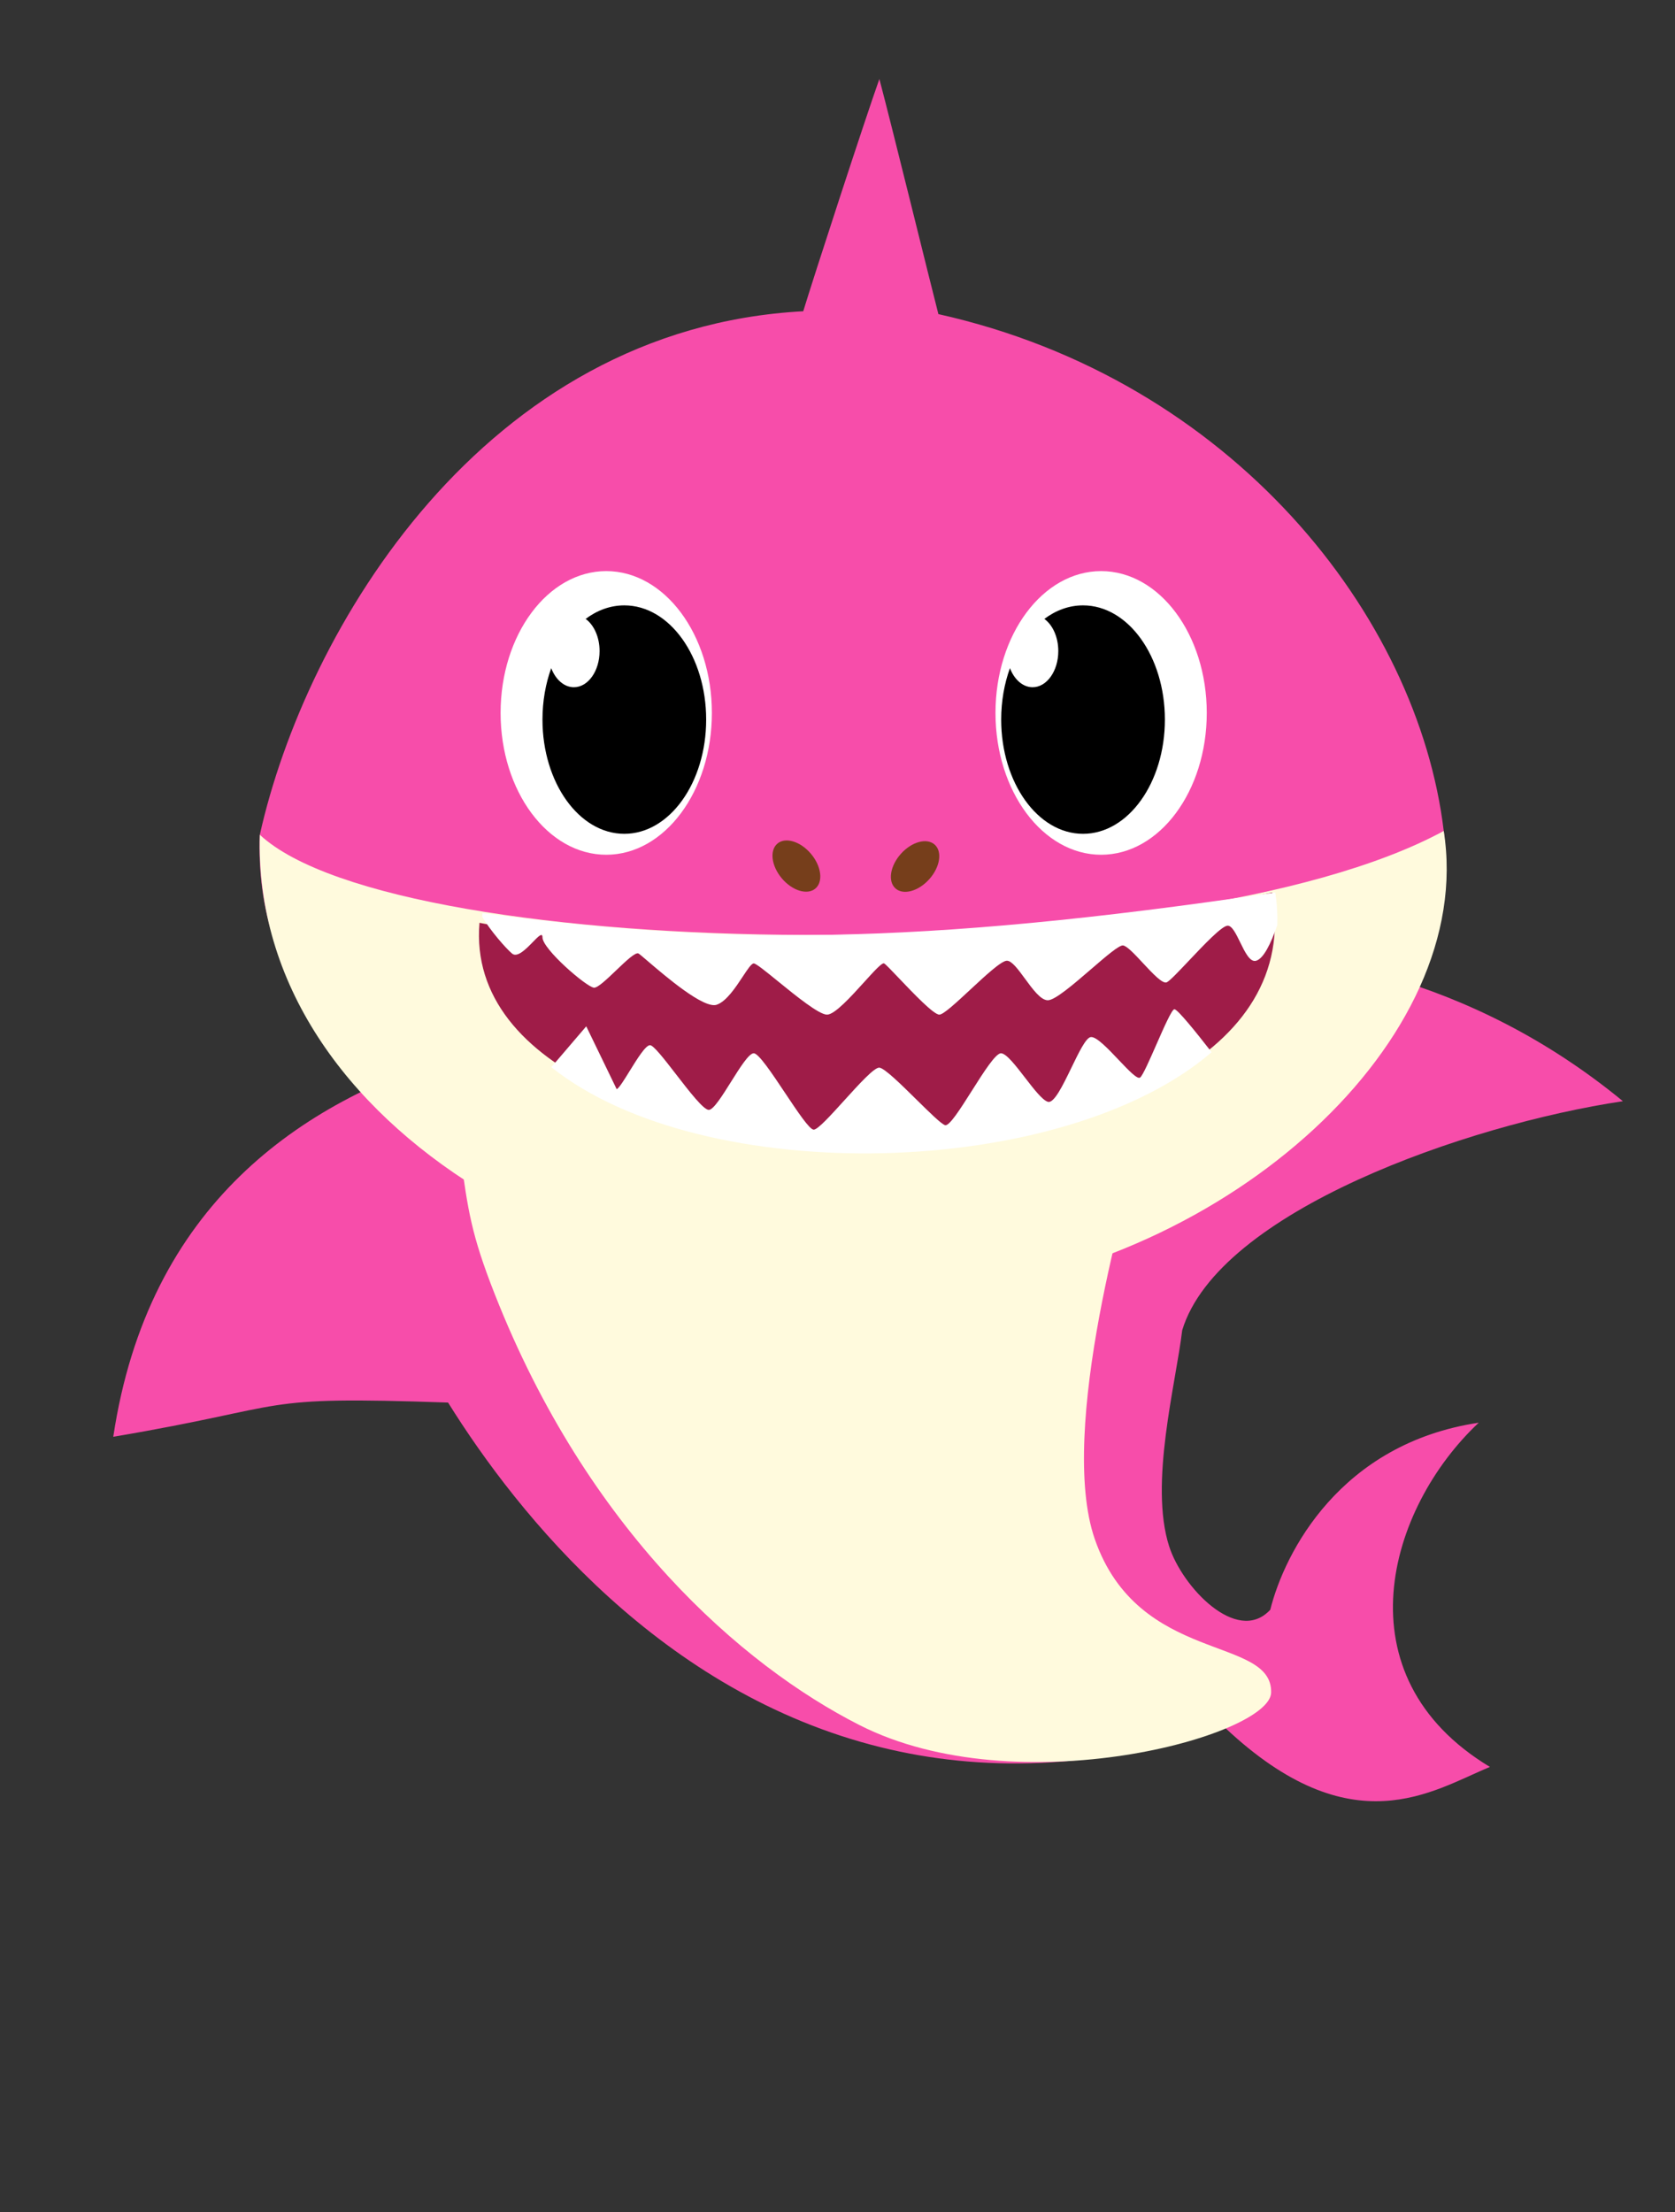<svg id="eUPHe6otIzs1" xmlns="http://www.w3.org/2000/svg" xmlns:xlink="http://www.w3.org/1999/xlink"
    viewBox="0 0 880 1162" shape-rendering="geometricPrecision" text-rendering="geometricPrecision">
    <rect x="0" y="0" width="880" height="1162" fill="#333333" stroke="none"/>
    <style>
        <![CDATA[
        #eUPHe6otIzs5_tr {
            animation: eUPHe6otIzs5_tr__tr 2000ms linear infinite normal forwards
        }

        @keyframes eUPHe6otIzs5_tr__tr {
            0% {
                transform: translate(440px, 635.337px) rotate(-13.935deg);
                animation-timing-function: cubic-bezier(0.42, 0, 0.58, 1)
            }

            25% {
                transform: translate(440px, 635.337px) rotate(16.524deg);
                animation-timing-function: cubic-bezier(0.42, 0, 0.58, 1)
            }

            50% {
                transform: translate(440px, 635.337px) rotate(-18.021deg);
                animation-timing-function: cubic-bezier(0.42, 0, 0.58, 1)
            }

            75% {
                transform: translate(440px, 635.337px) rotate(16.524deg);
                animation-timing-function: cubic-bezier(0.42, 0, 0.58, 1)
            }

            100% {
                transform: translate(440px, 635.337px) rotate(-13.935deg)
            }
        }

        #eUPHe6otIzs11 {
            animation: eUPHe6otIzs11_c_o 2000ms linear infinite normal forwards
        }

        @keyframes eUPHe6otIzs11_c_o {
            0% {
                opacity: 1
            }

            75% {
                opacity: 1
            }

            80% {
                opacity: 0
            }

            85% {
                opacity: 0
            }

            90% {
                opacity: 1
            }

            100% {
                opacity: 1
            }
        }

        #eUPHe6otIzs15 {
            animation: eUPHe6otIzs15_c_o 2000ms linear infinite normal forwards
        }

        @keyframes eUPHe6otIzs15_c_o {
            0% {
                opacity: 1
            }

            75% {
                opacity: 1
            }

            80% {
                opacity: 0
            }

            85% {
                opacity: 0
            }

            90% {
                opacity: 1
            }

            100% {
                opacity: 1
            }
        }

        #eUPHe6otIzs19 {
            animation: eUPHe6otIzs19_c_o 2000ms linear infinite normal forwards
        }

        @keyframes eUPHe6otIzs19_c_o {
            0% {
                opacity: 1
            }

            45% {
                opacity: 1
            }

            50% {
                opacity: 0
            }

            100% {
                opacity: 0
            }
        }

        #eUPHe6otIzs20_ts {
            animation: eUPHe6otIzs20_ts__ts 2000ms linear infinite normal forwards
        }

        @keyframes eUPHe6otIzs20_ts__ts {
            0% {
                transform: translate(460.66px, 468px) scale(1, 1.47)
            }

            10% {
                transform: translate(460.66px, 468px) scale(1, 1.977)
            }

            20% {
                transform: translate(460.66px, 468px) scale(1, 1.017)
            }

            30% {
                transform: translate(460.66px, 468px) scale(1, 1.47)
            }

            40% {
                transform: translate(460.66px, 468px) scale(1, 1.977)
            }

            45% {
                transform: translate(460.66px, 468px) scale(1, 1.724)
            }

            100% {
                transform: translate(460.66px, 468px) scale(1, 1.724)
            }
        }

        #eUPHe6otIzs21_to {
            animation: eUPHe6otIzs21_to__to 2000ms linear infinite normal forwards
        }

        @keyframes eUPHe6otIzs21_to__to {
            0% {
                transform: translate(463.106px, 573.107px)
            }

            10% {
                transform: translate(470.449px, 614.057px)
            }

            20% {
                transform: translate(462.213px, 544.524px)
            }

            30% {
                transform: translate(470.449px, 576.107px)
            }

            40% {
                transform: translate(470.449px, 614.057px)
            }

            45% {
                transform: translate(470.449px, 594.703px)
            }

            100% {
                transform: translate(470.449px, 594.703px)
            }
        }

        #eUPHe6otIzs22_ts {
            animation: eUPHe6otIzs22_ts__ts 2000ms linear infinite normal forwards
        }

        @keyframes eUPHe6otIzs22_ts__ts {
            0% {
                transform: translate(463.001px, 468px) scale(1, 1)
            }

            10% {
                transform: translate(463.001px, 468px) scale(1, 1.249)
            }

            20% {
                transform: translate(463.001px, 468px) scale(1, 1.014)
            }

            35% {
                transform: translate(463.001px, 468px) scale(1, 1.193)
            }

            100% {
                transform: translate(463.001px, 468px) scale(1, 1.193)
            }
        }

        #eUPHe6otIzs26_ts {
            animation: eUPHe6otIzs26_ts__ts 2000ms linear infinite normal forwards
        }

        @keyframes eUPHe6otIzs26_ts__ts {
            0% {
                transform: translate(455.308px, 540.871px) scale(1, 1)
            }

            50% {
                transform: translate(455.308px, 540.871px) scale(1, 1)
            }

            60% {
                transform: translate(455.308px, 540.871px) scale(0.467, 0.467)
            }

            70% {
                transform: translate(455.308px, 540.871px) scale(1.1, 1.1)
            }

            80% {
                transform: translate(455.308px, 540.871px) scale(0.519, 0.519)
            }

            90% {
                transform: translate(455.308px, 540.871px) scale(1.1, 1.1)
            }

            100% {
                transform: translate(455.308px, 540.871px) scale(0.519, 0.519)
            }
        }

        #eUPHe6otIzs26 {
            animation: eUPHe6otIzs26_c_o 2000ms linear infinite normal forwards
        }

        @keyframes eUPHe6otIzs26_c_o {
            0% {
                opacity: 0
            }

            45% {
                opacity: 0
            }

            50% {
                opacity: 1
            }

            100% {
                opacity: 1
            }
        }

        #eUPHe6otIzs27 {
            animation: eUPHe6otIzs27_c_o 2000ms linear infinite normal forwards
        }

        @keyframes eUPHe6otIzs27_c_o {
            0% {
                opacity: 0
            }

            75% {
                opacity: 0
            }

            80% {
                opacity: 1
            }

            85% {
                opacity: 1
            }

            90% {
                opacity: 0
            }

            100% {
                opacity: 0
            }
        }
        ]]>
    </style>
    <g>
        <g id="eUPHe6otIzs5_tr" transform="translate(440,635.337) rotate(-13.935)">
            <g transform="translate(-440,-635.337)">
                <path
                    d="M740.005,825.17c-57.2,32-103.45,111.33-37.844,176.922C670,1006.822,621.776,1025.745,572,948.5c-71.98,5.609-130.512-8.492-177.941-33.5C289.277,859.752,238.685,751.275,217,684.5C117,656,140.349,667.021,41.953,659.595C136.365,431.241,407,528,454,528c72,0,277.656-13.203,400.187,151.5C771.571,671.663,634,684.5,600.5,740.5c-10,26.5-36.3,74-34,108.5c1.5,22.5,22,58.5,43,45.5l.541-.335c14.496-27.366,56.673-75.928,129.964-68.995Z"
                    fill="#f74daa" />
                <path
                    d="M386,901c-52.568-45.485-114-133.5-131.5-266-4.425-33.5-3-46,0-74.5c9.879-93.853,151.5-88,187-88c41,0,243.5,34.5,162.5,167C591.387,660.133,524,776,529.5,836c6.371,69.5,78.409,71.5,70.5,100.5-6,22-143.5,25.5-214-35.5Z"
                    fill="#fffadd" />
            </g>
        </g>
        <g>
            <path
                d="M136.5,438.5c-11,280.5,651.44,244.429,622-2-13.5-113-111-237-265.5-271.5-4-15.5-24.5-99-31-123.5-7.5,21-35,105.5-40,122-168,9-261.5,167.5-285.5,275Z"
                fill="#f74daa" />
            <path
                d="M758.5,436.5c-138,75-549,70-622,2-4.298,156.353,189.912,259.248,361.5,241c147.766-15.714,277.852-133.34,260.5-243Z"
                fill="#fffadd" />
            <g id="eUPHe6otIzs11">
                <g>
                    <ellipse rx="55.5" ry="74.5" transform="translate(578.5 374.5)" fill="#fff" />
                </g>
                <path
                    d="M569,438c23.748,0,43-26.863,43-60s-19.252-60-43-60c-7.348,0-14.266,2.572-20.316,7.106C553.029,328.263,556,334.643,556,342c0,10.493-6.044,19-13.5,19-5.149,0-9.625-4.057-11.902-10.025C527.657,359.097,526,368.279,526,378c0,33.137,19.252,60,43,60Z"
                    clip-rule="evenodd" fill-rule="evenodd" />
            </g>
            <g id="eUPHe6otIzs15">
                <g>
                    <ellipse rx="55.5" ry="74.5" transform="translate(318.5 374.5)" fill="#fff" />
                </g>
                <path
                    d="M328,438c23.748,0,43-26.863,43-60s-19.252-60-43-60c-7.348,0-14.266,2.572-20.316,7.106C312.029,328.263,315,334.643,315,342c0,10.493-6.044,19-13.5,19-5.149,0-9.625-4.057-11.902-10.025C286.657,359.097,285,368.279,285,378c0,33.137,19.252,60,43,60Z"
                    clip-rule="evenodd" fill-rule="evenodd" />
            </g>
            <g id="eUPHe6otIzs19" transform="matrix(1 0 0 0.944 0 27)">
                <g id="eUPHe6otIzs20_ts" transform="translate(460.66,468) scale(1,1.47)">
                    <path d="M253.5,479.5C240.322,591.199,700.026,591.967,670,468c-190,30-292,29-416.5,11.5Z"
                        transform="translate(-462.249,-468)" fill="#9f1c48" />
                </g>
                <g id="eUPHe6otIzs21_to" transform="translate(463.106,573.107)">
                    <path
                        d="M636.555,556.903C628.506,545.94,618.673,533,617,533c-1.325,0-5.461,9.977-9.502,19.726-3.582,8.64-7.088,17.099-8.498,18.274-1.425,1.188-6.123-4.057-11.253-9.784-5.667-6.327-11.86-13.241-14.747-12.716-2.534.461-6.234,8.56-10.076,16.968-4.497,9.844-9.188,20.111-12.424,19.032-2.908-.969-7.461-7.225-12.007-13.471-4.833-6.641-9.659-13.271-12.493-13.529-2.799-.254-9.226,10.502-15.455,20.928-6.01,10.058-11.835,19.809-14.045,19.072-2.032-.677-8.243-7.165-14.905-14.123-8.093-8.454-16.853-17.603-19.595-17.877-2.617-.262-10.713,9.202-18.481,18.282C436.446,592.05,429.645,600,427.5,600c-2.191,0-8.529-10.073-15.034-20.411-6.858-10.897-13.9-22.089-16.466-22.089-2.538,0-7.267,7.988-11.962,15.92-4.554,7.693-9.076,15.334-11.538,15.58-2.683.268-10.262-10.118-17.327-19.802C349.072,560.837,343.353,553,341.5,553c-2.314,0-6.802,7.695-10.756,14.473-2.881,4.941-5.479,9.395-6.744,10.027l-16-35-18.343,22.729c79.914,67.644,268.933,62.777,346.898-8.326Z"
                        transform="translate(-463.106,-573.107)" clip-rule="evenodd" fill="#fff"
                        fill-rule="evenodd" />
                </g>
                <g id="eUPHe6otIzs22_ts" transform="translate(463.001,468) scale(1,1)">
                    <path
                        d="M671.055,486.182C667.535,496.983,663.768,504.744,660,506c-3.243,1.081-5.902-4.704-8.45-10.248-2.166-4.713-4.253-9.252-6.55-9.252-3.002,0-12.492,10.634-20.463,19.565C619.231,512.01,614.598,517.201,613,518c-2.174,1.087-7.45-4.916-12.537-10.704-4.271-4.86-8.409-9.568-10.463-9.796-2.066-.23-9.089,6.183-16.757,13.187C564.212,518.934,554.285,528,550.5,528c-3.711,0-7.984-6.182-11.999-11.992C534.942,510.858,531.584,506,529,506c-2.888,0-11.29,8.271-19.27,16.127C502.511,529.233,495.637,536,493.5,536c-2.988,0-13.695-11.908-21.282-20.346-3.838-4.269-6.878-7.65-7.718-8.154-1.059-.635-5.349,4.383-10.474,10.378C447.053,526.035,438.534,536,434.5,536c-4.23,0-16.314-10.409-25.875-18.646-6.259-5.393-11.438-9.854-12.625-9.854-1.206,0-3.221,3.234-5.752,7.297-3.763,6.039-8.666,13.909-13.748,15.703-6.751,2.383-26.75-15.737-36.197-24.296-2.447-2.217-4.186-3.793-4.803-4.204-1.538-1.025-6.625,4.127-11.757,9.324-4.877,4.939-9.794,9.92-11.743,9.676-4-.5-27-21.5-27-28c0-2.906-2.199-.515-5.078,2.616-3.559,3.871-8.158,8.872-10.922,6.384-3.29-2.961-11.266-12.599-15.675-20.434.052-.686.11-1.375.175-2.066C378,497,480,498,670,468c.896,6.258,1.236,12.319,1.055,18.182Z"
                        transform="translate(-463.001,-468)" clip-rule="evenodd" fill="#fff"
                        fill-rule="evenodd" />
                </g>
            </g>
            <g>
                <ellipse rx="10.001" ry="15.444"
                    transform="matrix(.765-.645 0.645 0.765 418.4 454.947)" fill="#763e1b" />
                <ellipse rx="10.001" ry="15.444"
                    transform="matrix(.745 0.667-.667 0.745 480.754 455.176)" fill="#763e1b" />
            </g>
        </g>
    </g>
    <g id="eUPHe6otIzs26_ts" transform="translate(455.308,540.871) scale(1,1)">
        <ellipse id="eUPHe6otIzs26" rx="54.509" ry="40.129" transform="translate(0,0)" opacity="0" fill="#9f1c48"
            stroke-width="0" />
    </g>
    <g id="eUPHe6otIzs27" transform="translate(0 0)" opacity="0">
        <path
            d="M99.194,300c21.565-20.734,53.193-25.766,69.726-22.89s39.373,17.971,48.08,27.315"
            transform="translate(160.403 87.569)" fill="none" stroke="#001a50" stroke-width="8" />
        <path
            d="M99.194,300c21.565-20.734,53.193-25.766,69.726-22.89s39.373,17.971,48.08,27.315"
            transform="translate(417 87.569)" fill="none" stroke="#001a50" stroke-width="8" />
    </g>
</svg>